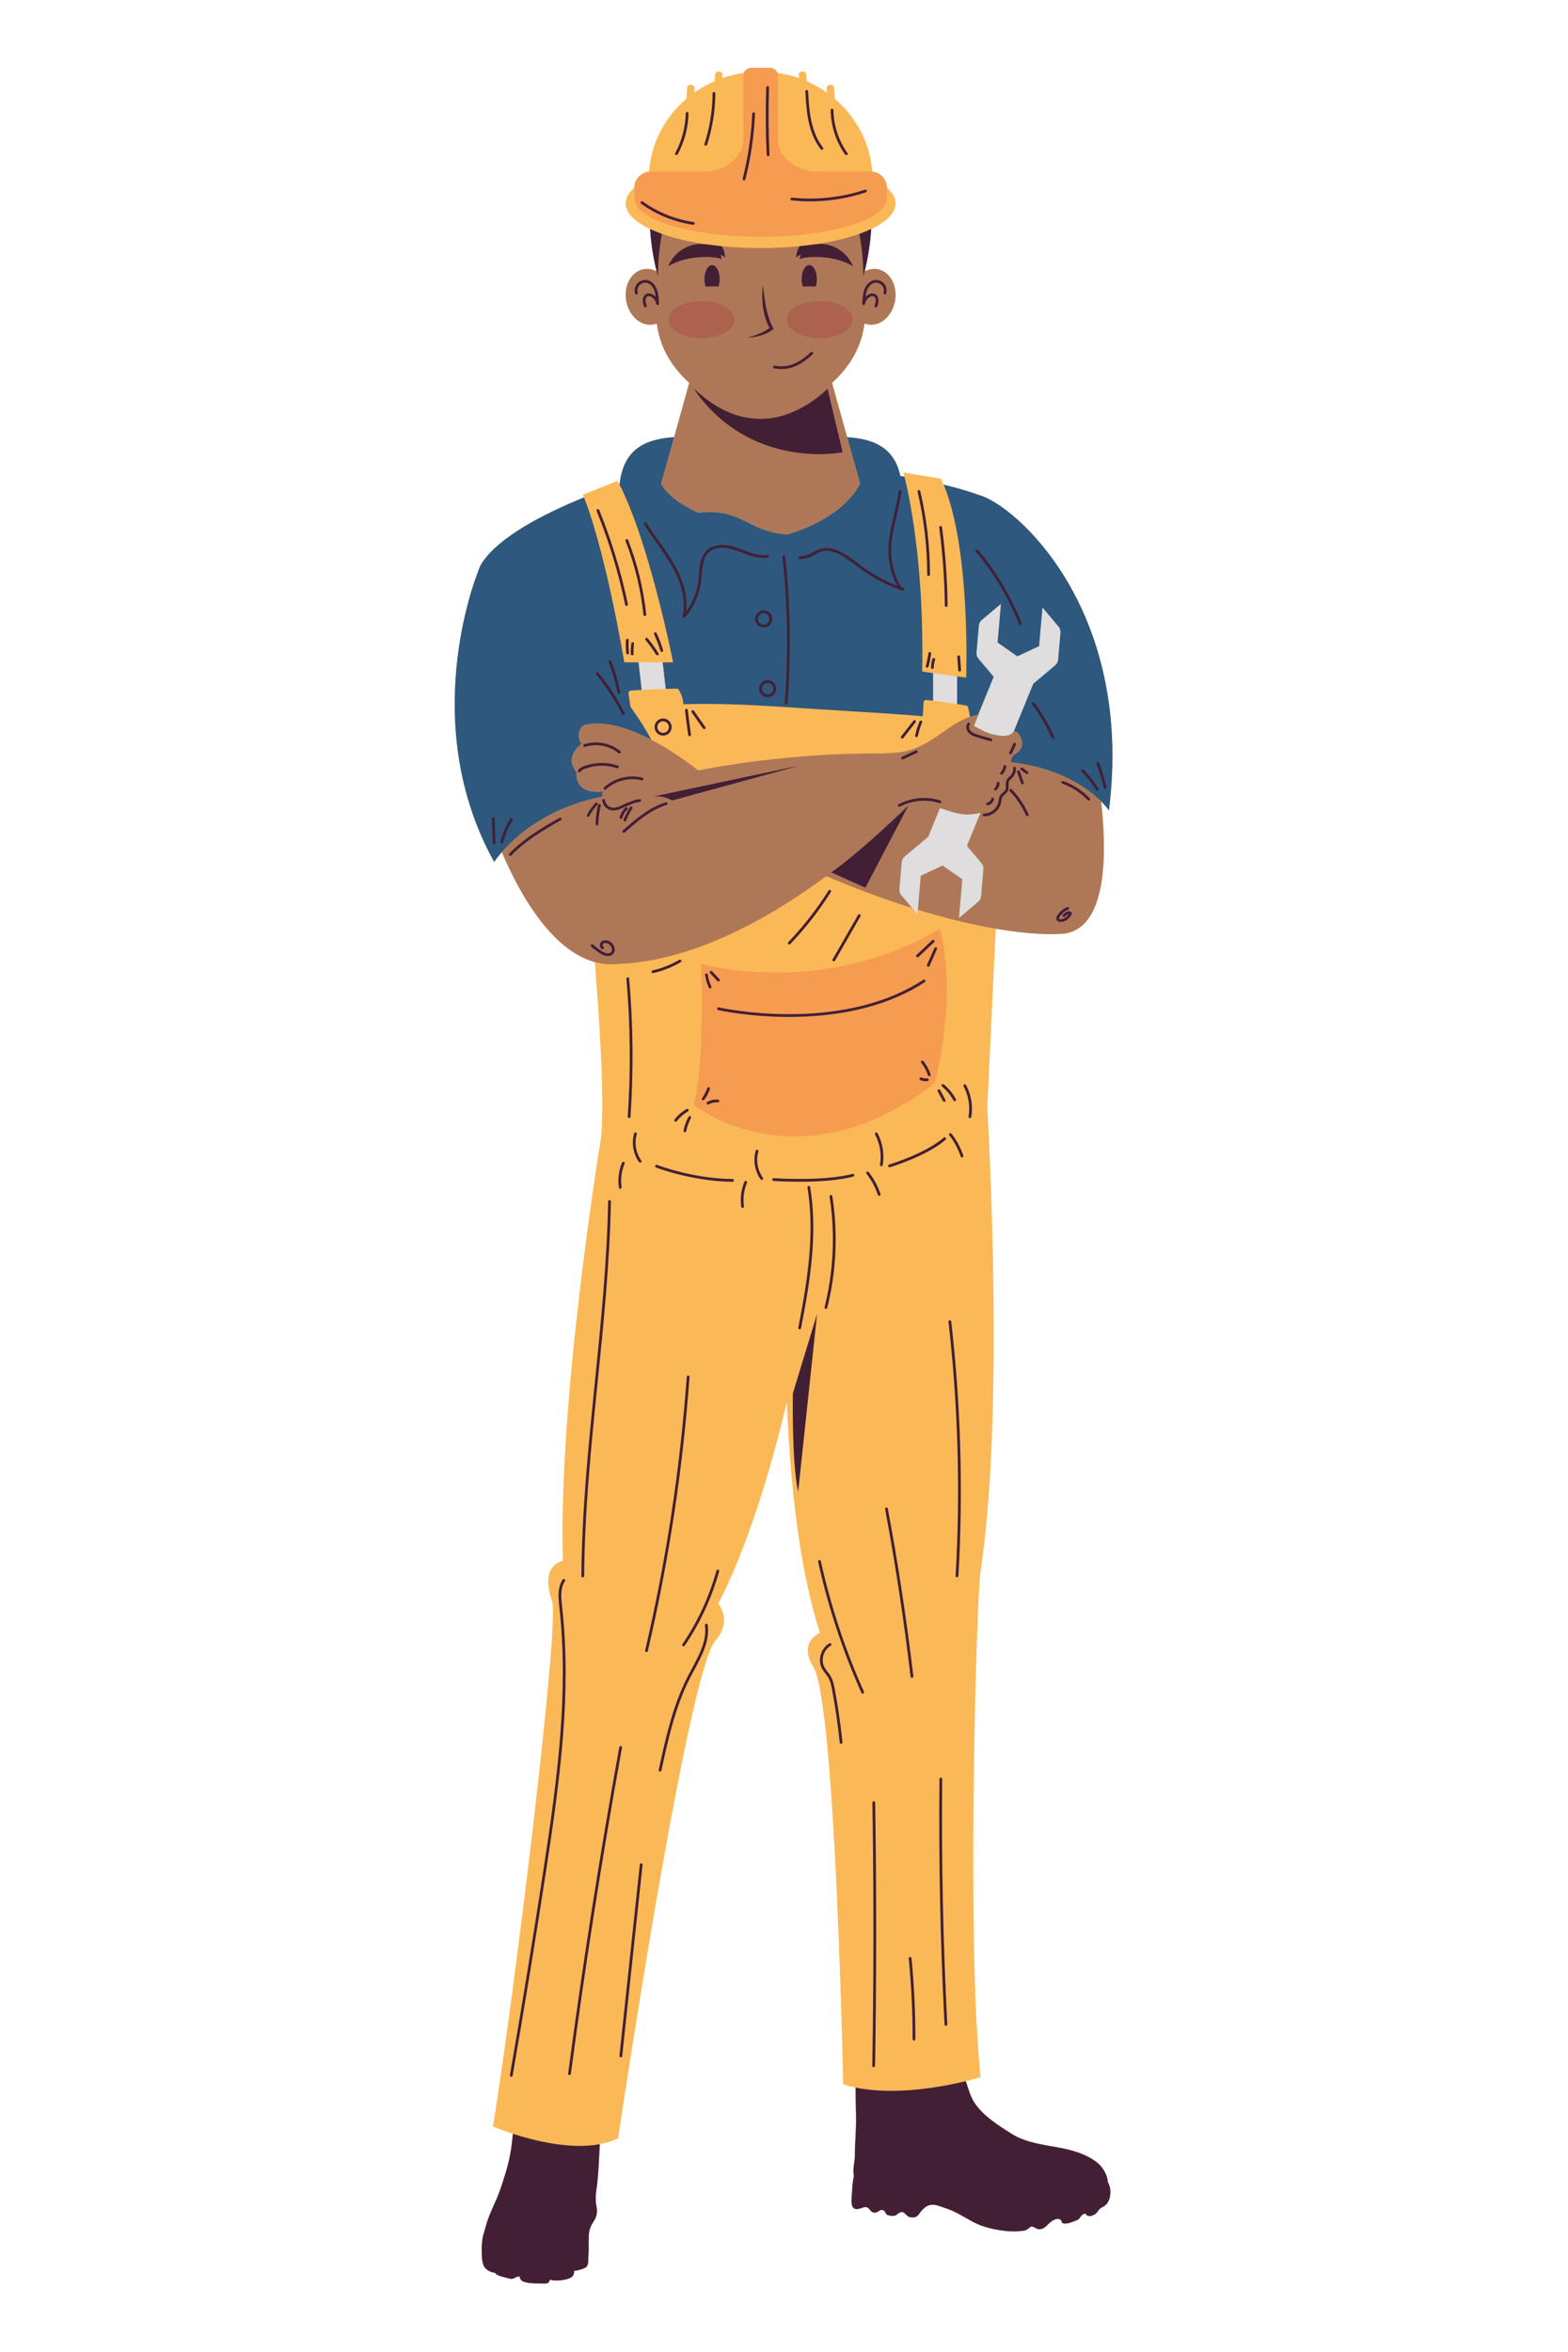 <?xml version="1.0" encoding="utf-8"?>
<!-- Generator: Adobe Illustrator 27.5.0, SVG Export Plug-In . SVG Version: 6.00 Build 0)  -->
<svg version="1.1" id="Capa_1" xmlns="http://www.w3.org/2000/svg" xmlns:xlink="http://www.w3.org/1999/xlink" x="0px" y="0px"
	 viewBox="0 0 1733 2599" style="enable-background:new 0 0 1733 2599;" xml:space="preserve">
<path style="fill:#FAB956;" d="M1214.266,2390.918c-8.043-7.088-18.547-11.56-28.75-14.475
	c-15.683-4.526-33.126-5.679-49.008-10.554c-1.558-0.457-3.068-0.958-4.574-1.561c-4.676-1.61-9.148-3.667-13.372-6.332
	c-14.677-9.101-32.217-20.307-41.617-34.733c-4.649-7.109-6.735-15.628-9.546-23.71c10.191-2.468,16.332-4.385,16.332-4.385
	c-16.011-156.72-3.876-527.799-0.619-553.197c0.228-1.779,0.416-3.513,0.568-5.205c23.788-157.462,12.594-419.719,7.52-513.117
	l0.002-0.514l9.338-196.958c46.279,7.92,69.835,5.756,69.835,5.756c55.762,0,52.534-94.581,46.566-146.474
	c5.989,5.937,8.697,10.018,8.697,10.018c28.103-224.08-105.297-338.862-144.142-348.679c0,0-13.353-5.157-38.57-11.278
	c-0.955-2.274-1.946-4.478-2.973-6.605l-41.516-6.768c0,0,0.44,1.537,1.193,4.534c-1.486-0.251-2.988-0.501-4.512-0.748
	c-6.755-31.295-29.059-40.912-58.804-42.915l-16.71-59.864c18.605-17.464,31.049-36.421,35.371-62.442
	c0.179-1.079,0.342-2.157,0.494-3.235c8.045,3.047,17.45,0.903,24.706-6.646c10.991-11.435,12.886-30.942,4.233-43.568
	c-7.003-10.219-18.768-12.799-28.828-7.349c4.296-17.182,6.379-33.421,7.307-46.853c16.981-8.015,26.949-17.777,26.949-28.31
	c0-6.154-3.404-12.045-9.62-17.479c-0.162-9.79-8.141-17.679-17.971-17.679l1.795-0.018c-2.363-31.926-17.931-60.423-41.398-80.415
	l-0.711-12.227c-0.108-1.9-2.064-3.372-4.343-3.273c-2.287,0.091-4.052,1.705-3.943,3.604l0.297,5.102l-0.013-0.009
	c-6.947-4.968-14.412-9.2-22.395-12.635l-0.02-0.009l-0.431-7.42c-0.111-1.899-2.064-3.372-4.346-3.274
	c-2.286,0.092-4.052,1.706-3.94,3.605l0.216,3.717c-7.606-2.695-15.581-4.655-23.778-5.881c-1.256-3.251-5.026-5.582-9.387-5.582
	h-18.33c-4.361,0-8.13,2.331-9.387,5.582c-8.199,1.226-16.175,3.186-23.784,5.882l0.216-3.719c0.111-1.899-1.654-3.514-3.942-3.605
	c-2.28-0.098-4.232,1.375-4.344,3.274l-0.431,7.423l-0.014,0.006c-7.982,3.435-15.447,7.666-22.394,12.635l-0.02,0.014l0.297-5.107
	c0.11-1.899-1.654-3.513-3.942-3.604c-2.279-0.1-4.234,1.373-4.343,3.273l-0.704,12.101l-0.009,0.009
	c-23.429,19.995-39.025,48.516-41.39,80.532l1.792,0.018c-9.83,0-17.814,7.89-17.975,17.681c-6.215,5.433-9.618,11.323-9.618,17.477
	c0,10.533,9.968,20.294,26.949,28.31c0.928,13.432,3.011,29.672,7.307,46.853c-10.059-5.449-21.824-2.869-28.828,7.349
	c-8.653,12.626-6.758,32.133,4.233,43.568c7.256,7.549,16.661,9.692,24.706,6.646c0.152,1.078,0.315,2.156,0.494,3.235
	c4.321,26.021,16.766,44.978,35.371,62.442l-16.711,59.864c-32.371,2.18-55.931,13.376-60.225,51.719l-0.365,0.128
	c-0.62-1.212-1.24-2.404-1.865-3.571l-38.383,15.354c0,0,0.428,0.942,1.231,2.936c-44.846,18.29-92.67,43.111-112.037,71.28
	c-2.413,3.51-4.123,7.253-5.208,11.191c-2.677,6.619-66.573,168.31,18.008,320.372c0,0,2.69-4.35,8.432-10.979
	c17.244,40.749,52.604,107.872,102.754,121.571c6.924,86.292,11.201,168.726,5.877,200.849l-0.248,1.373
	c0,0-46.32,281.809-40.905,459.33c-12.112,3.363-22.343,14.266-11.867,45.246c8.203,24.257-40.388,424.258-65.385,579.798
	c0,0,8.613,3.733,22.008,8.087c-0.757,7.48-1.576,14.952-2.939,22.352c-2.464,13.371-6.493,25.634-10.819,38.58
	c-4.632,13.856-12.607,27.19-16.159,41.038c-1.596,6.229-4.004,12.218-4.076,17.878c-0.407,2.491-0.552,5.075-0.485,7.84
	c0.144,5.801-0.129,12.851,2.243,18.212c1.792,4.054,8.019,7.59,12.26,7.637l0.158-0.002c0.13,0.585,0.788,1.093,1.349,1.557
	c1.843,1.508,5.339,2.524,7.628,3.043c2.806,0.637,5.721,1.677,8.435,2.095c3.219,0.492,4.792-1.677,7.672-2.419
	c0.522-0.135,1.39-0.052,2.205-0.046c0.036,2.078,1.661,4.421,3.101,5.085c5.044,2.331,12.773,2.613,18.344,2.503
	c2.748-0.054,6.328,0.469,9.008-0.206c1.523-0.383,2.868-2.229,2.995-4.051l0.21,0.075c5.211,1.782,13.49,0.851,18.398-0.51
	c2.276-0.64,5.478-1.698,6.875-3.782c0.753-1.127,1.453-3.681,1.485-5.816l0.858,0.189c1.303,0.094,3.377-0.516,4.659-0.856
	c2.462-0.651,6.364-1.776,8.105-3.621c2.186-2.323,1.638-7.583,1.897-10.648c0.691-8.211,0.066-16.484,0.534-24.488
	c0.395-6.75,2.759-10.87,6.208-16.299c3.686-5.82,3.033-12.416,1.571-18.869c-0.019-3.94-0.418-7.995,0.204-11.983
	c2.734-17.5,3.146-35.28,4.112-53.023c7.146-1.339,13.974-3.437,20.253-6.484c0,0,76.352-513.947,107.534-549.926
	c13.979-16.129,10.229-30.591,3.202-40.889c30.273-58.648,56.228-140.438,75.753-222.611c3.778,93.182,14.505,188.075,36.64,254.777
	c-11.798,6.253-19.779,17.598-7.292,38.125c25.185,41.402,33.217,481.868,32.99,460.978c4.424,1.392,8.976,2.549,13.617,3.497
	c0.028,9.792,0.128,19.527,0.448,29.145c0.503,15.433-1.256,30.861-1.256,46.391c0,6.182-2.772,15.845-0.995,21.542
	c-0.102,0.624-0.211,1.247-0.338,1.867c-1.028,5.017-1.531,10.466-1.745,15.546c-0.162,3.868-1.674,14.333,0.744,17.539
	c3.696,4.908,9.473,0.457,13.629,0.059c6.043-0.574,5.051,7.903,12.718,5.719c2.857-0.815,3.588-3.406,6.985-2.356
	c2.986,0.927,2.505,3.657,4.607,5.105c1.163,0.8,5.937,1.438,7.444,1.247c3.34-0.432,4.587-3.353,7.687-4.03
	c3.752-0.82,4.148,1.458,6.101,2.94c2.405,1.831,2.634,2.532,6.266,2.758c6.644,0.412,7.216-3.652,11.123-7.947
	c9.132-10.043,16.64-5.345,27.569-1.664c10.23,3.451,18.736,9.159,28.416,14.383c9.891,5.34,21.083,8.069,32.09,9.675
	c5.181,0.756,11.04,1.129,16.451,0.933c2.685-0.103,5.13-0.304,7.69-0.673c3.426-0.49,3.639-1.251,5.664-2.675
	c3.306-2.327,2.398-2.533,6.116-1.065c2.658,1.045,3.282,2.499,6.936,1.993c6.232-0.854,8.206-6.504,13.365-9.376
	c2.454-1.365,6.229-3.053,8.779-0.992c2.747,2.219-0.363,3.289,3.596,4.084c3.892,0.79,9.717-1.797,13.285-3.088
	c4.877-1.768,3.64-3.034,6.688-5.945c0.893-0.854,2.037-1.748,3.35-1.728c2.183,0.04,1.071,1.552,2.496,2.013
	c3.096,1.006,4.03,0.864,7.27-0.697c3.348-1.606,3.645-2.882,5.768-5.596c2.177-2.783,4.496-2.817,6.95-4.923
	c6.74-5.78,7.405-18.427,2.75-26.045C1224.252,2403.466,1218.804,2394.965,1214.266,2390.918z"/>
<path style="fill:#AE7858;" d="M1216.943,885.458c-13.689-13.571-44.53-36.838-99.401-43.244c-0.172-1.734-0.1-3.419,0.621-4.958
	c1.446-3.088,4.988-4.496,7.494-6.807c3.377-3.114,4.807-8.181,3.558-12.601c-1.249-4.421-4.047-9.352-8.554-10.238
	c-4.329,7.651-15.79,5.659-23.208,3.919c-7.418-1.739-14.31-5.789-21.034-9.373c1.634-4.26,3.341-8.089,4.975-12.349l-0.346,0.055
	c-3.106,0.472-6.077,1.209-8.946,2.157c-26.564,8.779-44.405,35.734-80.03,39.495c-5.67,0.268-11.368,0.632-17.08,1.081
	c-99.453-1.099-186.689,15.329-203.358,18.672c0,0-22.868-18.82-51.661-33.787c-23.469-12.2-50.874-21.843-73.043-16.649
	c-7.243,1.697-10.013,14.438-4.354,20.819l0.253,0.281c0,0-20.306,13.206-5.692,31.483c0,0-2.538,17.896,16.313,20.959
	c6.949,1.13,10.702,0.702,12.673-0.286c-0.34,1.809-0.516,3.931-0.201,6.068c-61.504,12.072-96.509,44.237-111.285,61.297
	c17.244,40.749,52.604,107.872,102.754,121.571c7.704,2.104,15.756,2.949,24.145,2.243c84.556-2.875,169.111-50.834,231.689-97.162
	c35.165,14.919,66.809,26.396,94.879,35.215l5.889,7.003l0.436-5.042c34.288,10.49,63.025,16.949,86.109,20.9
	c46.279,7.92,69.835,5.756,69.835,5.756C1226.139,1031.932,1222.911,937.352,1216.943,885.458z"/>
<path style="fill:#AE7858;" d="M984.409,307.264c-7.003-10.219-18.768-12.799-28.828-7.349c4.296-17.182,6.379-33.421,7.307-46.853
	c-3.997,1.886-8.381,3.677-13.118,5.357c-13.465,4.777-29.761,8.669-48.002,11.382c-5.82,0.866-11.837,1.611-18.025,2.228
	c-13.633,1.358-28.088,2.09-43.059,2.09c-14.971,0-29.427-0.731-43.06-2.09c-6.187-0.617-12.205-1.362-18.025-2.227
	c-18.242-2.714-34.538-6.606-48.003-11.383c-4.736-1.68-9.12-3.471-13.118-5.357c0.928,13.432,3.011,29.672,7.307,46.853
	c-10.059-5.449-21.824-2.869-28.828,7.349c-8.653,12.626-6.758,32.133,4.233,43.568c7.256,7.549,16.661,9.692,24.706,6.646
	c0.152,1.078,0.315,2.156,0.494,3.235c4.321,26.021,16.766,44.978,35.371,62.442l-16.711,59.864l-14.388,51.542
	c7.296,13.393,23.109,23.943,41.453,32.133c10.769-1.631,21.83-1.155,32.714,1.735c10.694,2.84,19.899,8.328,29.852,12.918
	c10.601,4.89,21.919,8.234,33.583,9.145l0.94,0.266c12.098-3.259,60.945-18.465,81.5-56.198l-14.388-51.542l-16.71-59.864
	c18.605-17.464,31.049-36.421,35.371-62.442c0.179-1.079,0.342-2.157,0.494-3.235c8.045,3.047,17.45,0.903,24.706-6.646
	C991.167,339.397,993.062,319.89,984.409,307.264z"/>
<path style="fill:#2E587D;" d="M1081.497,546.798c0,0-13.353-5.157-38.57-11.278c30.157,71.803,24.898,213.212,24.898,213.212
	l-10.006-1.383v30.565c3.293,0.519,6.583,1.061,9.869,1.63c0.581,0.1,1.2,0.221,1.622,0.634l0.659,1.482
	c0.801,3.433,1.51,6.886,2.134,10.356c2.869-0.948,5.84-1.685,8.946-2.157l0.346-0.055c-1.634,4.26-3.341,8.089-4.975,12.349
	c6.724,3.584,13.616,7.634,21.034,9.373c7.418,1.74,18.879,3.733,23.208-3.919c4.507,0.885,7.305,5.817,8.554,10.238
	c1.249,4.42-0.182,9.487-3.558,12.601c-2.506,2.311-6.048,3.719-7.494,6.807c-0.722,1.54-0.793,3.225-0.621,4.958
	c54.871,6.406,85.711,29.673,99.401,43.244c5.989,5.937,8.697,10.018,8.697,10.018
	C1253.743,671.397,1120.342,556.614,1081.497,546.798z"/>
<path style="fill:#2E587D;" d="M743.941,731.844h-11.578l3.302,29.311c3.918-0.102,7.837-0.178,11.756-0.225
	c0.666-0.009,1.378-0.005,1.931,0.325l1.04,1.336c3.345,5.549,4.609,10.756,4.908,15.565c34.177-1.073,68.505,0.359,102.697,2.511
	c32.844,2.068,65.673,4.284,98.525,6.236c21.147,1.257,42.3,2.621,63.402,4.53c0.253-4.858,0.507-9.715,0.76-14.572
	c0.042-0.818,0.105-1.693,0.602-2.344c0.848-1.112,2.506-1.075,3.897-0.926c2.057,0.221,4.113,0.454,6.168,0.693V743.69
	l-12.156-1.681c2.542-118.531-14.791-196.327-19.562-215.327c-1.486-0.251-2.988-0.501-4.512-0.748
	c-6.755-31.295-29.059-40.912-58.804-42.915l14.388,51.542c-20.554,37.732-69.401,52.938-81.5,56.198l-0.94-0.266
	c-11.664-0.911-22.982-4.256-33.583-9.145c-9.952-4.591-19.158-10.078-29.852-12.918c-10.884-2.89-21.945-3.365-32.714-1.735
	c-18.344-8.19-34.156-18.74-41.453-32.133l14.388-51.542c-32.371,2.18-55.931,13.376-60.225,51.719l-0.365,0.128
	C718.125,600.781,743.941,731.844,743.941,731.844z"/>
<path style="fill:#421F35;" d="M566.873,2357.702c-0.757,7.48-1.576,14.952-2.939,22.352c-2.464,13.371-6.493,25.634-10.819,38.58
	c-4.632,13.856-12.607,27.19-16.159,41.038c-1.596,6.229-4.004,12.218-4.076,17.878c-0.407,2.491-0.552,5.075-0.485,7.84
	c0.144,5.801-0.129,12.851,2.243,18.212c1.792,4.054,8.019,7.59,12.26,7.637l0.158-0.002c0.13,0.585,0.788,1.093,1.349,1.557
	c1.843,1.508,5.339,2.524,7.628,3.043c2.806,0.637,5.721,1.677,8.435,2.095c3.219,0.492,4.792-1.677,7.672-2.419
	c0.522-0.135,1.39-0.052,2.205-0.046c0.036,2.078,1.661,4.421,3.101,5.085c5.044,2.331,12.773,2.613,18.344,2.503
	c2.748-0.054,6.328,0.469,9.008-0.206c1.523-0.383,2.868-2.229,2.995-4.051l0.21,0.075c5.211,1.782,13.49,0.851,18.398-0.51
	c2.276-0.64,5.478-1.698,6.875-3.782c0.753-1.127,1.453-3.681,1.485-5.816l0.858,0.189c1.303,0.094,3.377-0.516,4.659-0.856
	c2.462-0.651,6.364-1.776,8.105-3.621c2.186-2.323,1.638-7.583,1.897-10.648c0.691-8.211,0.066-16.484,0.534-24.488
	c0.395-6.75,2.759-10.87,6.208-16.299c3.686-5.82,3.033-12.416,1.571-18.869c-0.019-3.94-0.418-7.995,0.204-11.983
	c2.734-17.5,3.146-35.28,4.112-53.023C630.223,2375.291,590.871,2365.502,566.873,2357.702z"/>
<path style="fill:#421F35;" d="M1214.266,2390.918c-8.043-7.088-18.547-11.56-28.75-14.475
	c-15.683-4.526-33.126-5.679-49.008-10.554c-1.558-0.457-3.068-0.958-4.574-1.561c-4.676-1.61-9.148-3.667-13.372-6.332
	c-14.677-9.101-32.217-20.307-41.617-34.733c-4.649-7.109-6.735-15.628-9.546-23.71c-25.858,6.261-77.805,16.066-121.792,7.082
	c0.028,9.792,0.128,19.527,0.448,29.145c0.503,15.433-1.256,30.861-1.256,46.391c0,6.182-2.772,15.845-0.995,21.542
	c-0.102,0.624-0.211,1.247-0.338,1.867c-1.028,5.017-1.531,10.466-1.745,15.546c-0.162,3.868-1.674,14.333,0.744,17.539
	c3.696,4.908,9.473,0.457,13.629,0.059c6.043-0.574,5.051,7.903,12.718,5.719c2.857-0.815,3.588-3.406,6.985-2.356
	c2.986,0.927,2.505,3.657,4.607,5.105c1.163,0.8,5.937,1.438,7.444,1.247c3.34-0.432,4.587-3.353,7.687-4.03
	c3.752-0.82,4.148,1.458,6.101,2.94c2.405,1.831,2.634,2.532,6.266,2.758c6.644,0.412,7.216-3.652,11.123-7.947
	c9.132-10.043,16.64-5.345,27.569-1.664c10.23,3.451,18.736,9.159,28.416,14.383c9.891,5.34,21.083,8.069,32.09,9.675
	c5.181,0.756,11.04,1.129,16.451,0.933c2.685-0.103,5.13-0.304,7.69-0.673c3.426-0.49,3.639-1.251,5.664-2.675
	c3.306-2.327,2.398-2.533,6.116-1.065c2.658,1.045,3.282,2.499,6.936,1.993c6.232-0.854,8.206-6.504,13.365-9.376
	c2.454-1.365,6.229-3.053,8.779-0.992c2.747,2.219-0.363,3.289,3.596,4.084c3.892,0.79,9.717-1.797,13.285-3.088
	c4.877-1.768,3.64-3.034,6.688-5.945c0.893-0.854,2.037-1.748,3.35-1.728c2.183,0.04,1.071,1.552,2.496,2.013
	c3.096,1.006,4.03,0.864,7.27-0.697c3.348-1.606,3.645-2.882,5.768-5.596c2.177-2.783,4.496-2.817,6.95-4.923
	c6.74-5.78,7.405-18.427,2.75-26.045C1224.252,2403.466,1218.804,2394.965,1214.266,2390.918z"/>
<path style="fill:#421F35;" d="M882.12,1648.448l20.955-196.739l-26.762,87.843C876.312,1539.552,874.86,1614.328,882.12,1648.448z"
	/>
<path style="fill:#DFDDDD;" d="M732.363,731.844h-26.637l3.427,30.422c8.829-0.508,17.667-0.88,26.511-1.111L732.363,731.844z"/>
<path style="fill:#DFDDDD;" d="M1057.82,747.349l-26.47-3.659v30.596c8.847,1.033,17.672,2.241,26.47,3.629V747.349z"/>
<path style="fill:#F59C51;" d="M766.74,1220.769c0,0,114.361,92.582,266.568-23.937c0,0,25.422-94.74,5.509-170.967
	c0,0-107.921,74.439-264.286,39.397C774.53,1065.262,780.283,1164.123,766.74,1220.769z"/>
<path style="fill:#421F35;" d="M838.68,462.771c-37.328-1.054-60.741-23.937-72.217-33.562
	c62.798,91.411,164.842,70.527,164.842,70.527l-16.704-70.266C914.601,429.47,881.816,463.989,838.68,462.771z"/>
<path style="fill:#421F35;" d="M854.271,361.905c-6.703-12.323-8.559-27.189-10.42-41.004c-0.201-2.059-0.395-4.124-0.686-6.197
	c-1.678,16.11-0.571,33.214,7.369,47.69c-6.99,5.279-15.908,8.18-24.315,10.803c10.237-0.754,20.694-3.127,28.928-9.819
	L854.271,361.905z"/>
<path style="fill:#421F35;" d="M794.127,316.522c0.809-2.373,1.297-5.154,1.297-8.159c0-8.533-3.773-15.451-8.428-15.451
	c-4.655,0-8.428,6.918-8.428,15.451c0,3.005,0.488,5.786,1.297,8.159H794.127z"/>
<path style="fill:#421F35;" d="M901.503,316.522c0.809-2.373,1.297-5.154,1.297-8.159c0-8.533-3.774-15.451-8.428-15.451
	c-4.655,0-8.427,6.918-8.427,15.451c0,3.005,0.488,5.786,1.297,8.159H901.503z"/>
<path style="fill:#421F35;" d="M727.238,305.434c-0.009-0.574-0.348-23.682,4.359-47.016c-4.736-1.68-9.12-3.471-13.118-5.357
	c0.928,13.432,3.011,29.672,7.307,46.853c0.458,1.834,0.942,3.678,1.452,5.531V305.434z"/>
<path style="fill:#421F35;" d="M949.771,258.418c4.707,23.335,4.368,46.443,4.359,47.016v0.011c0.51-1.853,0.993-3.697,1.452-5.531
	c4.296-17.182,6.379-33.421,7.307-46.853C958.892,254.947,954.507,256.738,949.771,258.418z"/>
<path style="fill:#AD624F;" d="M906.019,373.685c20.152,0,36.489-9.2,36.489-20.549c0-11.349-16.337-20.549-36.489-20.549
	c-20.152,0-36.489,9.2-36.489,20.549C869.53,364.485,885.867,373.685,906.019,373.685z"/>
<path style="fill:#AD624F;" d="M811.837,353.136c0-11.349-16.337-20.549-36.49-20.549c-20.152,0-36.488,9.2-36.488,20.549
	c0,11.349,16.336,20.549,36.488,20.549C795.5,373.685,811.837,364.485,811.837,353.136z"/>
<path style="fill:#421F35;" d="M879.738,284.888c1.289-1.807,3.702-2.391,5.342-3.809c-0.674,1.693-1.009,3.536-1.123,5.449
	c2.521-2.918,36.425-6.358,58.954,7.832c-9.027-21.256-29.763-26.779-41.503-24.167l0.361-0.393
	c-5.82,0.866-11.837,1.611-18.025,2.228C881.348,275.703,880.335,279.693,879.738,284.888z"/>
<path style="fill:#421F35;" d="M779.961,270.193c-11.74-2.612-32.477,2.911-41.504,24.167c22.529-14.19,56.434-10.751,58.954-7.832
	c-0.114-1.913-0.449-3.756-1.123-5.449c1.64,1.418,4.053,2.001,5.342,3.809c-0.597-5.195-1.611-9.185-4.005-12.86
	c-6.187-0.617-12.205-1.362-18.025-2.227L779.961,270.193z"/>
<path style="fill:#DFDDDD;" d="M1166.277,735.083c1.846-1.553,3-3.776,3.208-6.179l2.58-29.86c0.208-2.403-0.549-4.791-2.101-6.638
	l-17.816-21.186l-3.69,42.71l-24.096,11.268l-21.807-15.234l3.69-42.71l-21.186,17.816c-1.847,1.553-3,3.776-3.208,6.179
	l-2.58,29.86c-0.208,2.404,0.548,4.791,2.101,6.638l16.881,20.074l-17.204,42.039l0.346-0.055c-1.634,4.26-3.341,8.089-4.975,12.349
	c6.724,3.584,13.616,7.634,21.034,9.373c7.418,1.74,18.879,3.733,23.208-3.919l21.319-52.095L1166.277,735.083z"/>
<path style="fill:#DFDDDD;" d="M1041.783,956.339l21.807,15.235l-3.69,42.71l21.186-17.816c1.846-1.553,3-3.776,3.208-6.18
	l2.58-29.859c0.208-2.404-0.548-4.791-2.1-6.638l-16.1-19.144l14.975-36.593c-2.686,0.709-5.443,1.202-8.118,1.554
	c-14.296,1.882-23.953-3.01-36.68-6.635l-13.005,31.78l-0.156-0.013l-25.822,21.715c-1.846,1.553-3,3.775-3.208,6.179l-2.58,29.859
	c-0.208,2.404,0.549,4.792,2.101,6.638l11.927,14.183l5.889,7.003l0.436-5.042l3.254-37.669L1041.783,956.339z"/>
<path style="fill:#2E587D;" d="M665.925,880.151c-0.315-2.137-0.139-4.259,0.201-6.068c-1.972,0.989-5.725,1.416-12.673,0.286
	c-18.851-3.062-16.313-20.959-16.313-20.959c-14.615-18.277,5.692-31.483,5.692-31.483l-0.253-0.281
	c-5.66-6.381-2.89-19.122,4.354-20.819c22.169-5.194,49.574,4.448,73.043,16.649c-5.893-10.935-13.45-23.142-23.136-36.402
	c-0.712-4.709-1.423-9.419-2.135-14.128c-0.123-0.813-0.236-1.684,0.181-2.415c0.709-1.25,2.557-1.519,4.132-1.628
	c3.377-0.235,6.755-0.445,10.136-0.639l-3.427-30.422h-15.689c-20.603-118-39.661-170.011-44.593-182.26
	c-44.846,18.29-92.67,43.111-112.037,71.28c-2.413,3.51-4.123,7.253-5.208,11.191c-2.677,6.619-66.573,168.31,18.008,320.372
	c0,0,2.69-4.35,8.432-10.979C569.416,924.389,604.421,892.223,665.925,880.151z"/>
<path style="fill:#421F35;" d="M720.41,880.471c1.014-0.209,12.367-2.351,22.339,4.035l141.269-38.667L720.41,880.471z"/>
<path style="fill:#421F35;" d="M1003.941,890.098c0,0-50.261,49.06-85.185,73.872l37.713,16.885L1003.941,890.098z"/>
<path style="fill:#F59C51;" d="M980.218,207.273c-0.162-9.79-8.141-17.679-17.971-17.679h-16.859l-41.878-0.018
	c-24.095,0-43.681-16.192-43.681-36.249V83.161c0-0.982-0.222-1.84-0.591-2.699c-1.256-3.251-5.026-5.582-9.387-5.582h-18.33
	c-4.361,0-8.13,2.331-9.387,5.582c-0.37,0.859-0.591,1.717-0.591,2.699v70.166c0,20.057-19.586,36.249-43.755,36.249l-41.809,0.018
	h-16.858c-9.83,0-17.814,7.89-17.975,17.681l-0.008,0.299v11.845h0.003c0,23.291,62.475,42.171,139.542,42.171
	c77.067,0,139.542-18.881,139.542-42.171v-11.845L980.218,207.273z"/>
<path style="fill:#421F35;" d="M855.679,407.055c2.712,0.504,5.358,0.761,7.963,0.761c11.848,0,22.812-5.284,34.648-16.496
	c0.612-0.582,0.639-1.548,0.06-2.16c-0.582-0.609-1.545-0.635-2.16-0.06c-13.659,12.943-25.978,17.561-39.95,14.954
	c-0.824-0.167-1.629,0.391-1.781,1.22C854.304,406.103,854.849,406.903,855.679,407.055z"/>
<path style="fill:#421F35;" d="M703.772,325.387c0.809-0.242,1.268-1.092,1.03-1.901c-0.856-2.882-0.027-6.277,2.065-8.443
	c2.089-2.166,5.463-3.121,8.36-2.363c4.317,1.11,7.095,5.445,8.258,9.129c0.627,1.999,0.973,4.052,1.209,6.176
	c-0.522-0.57-1.089-1.098-1.695-1.575c-2.211-1.743-5.648-3.082-8.661-1.624c-2.321,1.122-3.876,3.804-3.962,6.833
	c-0.072,2.521,0.758,4.899,1.486,6.996c0.221,0.633,0.812,1.027,1.444,1.027l0.501-0.084c0.797-0.277,1.218-1.149,0.943-1.945
	c-0.677-1.942-1.375-3.947-1.319-5.908c0.045-1.557,0.752-3.452,2.237-4.168c1.749-0.85,4.025,0.149,5.439,1.271
	c2.198,1.737,3.756,4.311,4.275,7.068c0.152,0.805,0.91,1.325,1.718,1.229c0.811-0.117,1.385-0.854,1.301-1.668
	c-0.116-1.163-0.206-2.336-0.295-3.512c-0.281-3.646-0.57-7.417-1.71-11.036c-1.823-5.785-5.714-9.962-10.406-11.17
	c-4.016-1.029-8.455,0.227-11.323,3.201c-2.876,2.981-3.971,7.468-2.795,11.436C702.114,325.166,702.955,325.62,703.772,325.387z"/>
<path style="fill:#421F35;" d="M953.262,331.927c-0.089,1.176-0.179,2.348-0.295,3.512c-0.084,0.815,0.489,1.551,1.301,1.668
	c0.805,0.125,1.566-0.424,1.718-1.229c0.519-2.757,2.076-5.332,4.275-7.068c1.415-1.119,3.697-2.115,5.439-1.271
	c1.486,0.716,2.193,2.611,2.238,4.172c0.056,1.957-0.642,3.962-1.319,5.904c-0.274,0.796,0.147,1.668,0.943,1.945l0.502,0.084
	c0.632,0,1.223-0.394,1.444-1.027c0.728-2.097,1.557-4.475,1.486-6.993c-0.087-3.031-1.641-5.714-3.963-6.836
	c-3.025-1.455-6.456-0.119-8.661,1.624c-0.605,0.477-1.173,1.005-1.694,1.575c0.236-2.125,0.582-4.177,1.209-6.176
	c1.163-3.685,3.941-8.02,8.258-9.129c2.912-0.749,6.272,0.197,8.363,2.366c2.089,2.163,2.918,5.559,2.062,8.44
	c-0.239,0.809,0.221,1.659,1.029,1.901c0.83,0.236,1.662-0.221,1.901-1.03c1.175-3.968,0.08-8.455-2.793-11.433
	c-2.87-2.977-7.31-4.233-11.325-3.204c-4.693,1.209-8.584,5.386-10.406,11.17C953.832,324.509,953.542,328.281,953.262,331.927z"/>
<path style="fill:#421F35;" d="M679.313,1048.036c-0.466-3.231-2.715-6.421-5.597-7.931c-2.366-1.241-5.842-1.9-8.491-0.045
	c-1.51,1.056-2.384,3.004-2.223,4.965c0.134,1.677,1.005,3.022,2.387,3.685c0.761,0.367,1.671,0.051,2.038-0.713
	c0.367-0.761,0.048-1.674-0.713-2.038l-0.669-1.181c-0.071-0.871,0.31-1.781,0.928-2.211c1.542-1.077,3.828-0.543,5.323,0.242
	c2.022,1.062,3.667,3.392,3.992,5.663c0.152,1.053,0.087,2.545-1.086,3.678c-2.533,2.45-7.265,0.773-10.84-1.605
	c-3.138-2.089-6.146-4.415-8.933-6.922c-0.623-0.561-1.59-0.513-2.157,0.116c-0.564,0.627-0.513,1.593,0.116,2.157
	c2.898,2.604,6.021,5.024,9.282,7.19c3.323,2.211,6.504,3.33,9.231,3.33c2.136,0,3.995-0.686,5.424-2.07
	C678.964,1052.759,679.671,1050.518,679.313,1048.036z"/>
<path style="fill:#421F35;" d="M1180.9,1006.947c-2.456,0.522-4.69,1.867-6.295,3.792c-0.54,0.647-0.453,1.611,0.194,2.151
	c0.65,0.54,1.611,0.456,2.151-0.194c1.08-1.295,2.554-2.232,4.18-2.665c-1.697,2.793-4.544,4.834-7.745,5.52
	c-0.981,0.203-2.085,0.08-2.632-0.287l-0.301-0.424l0.537-1.462c2.217-3.664,5.627-6.558,9.604-8.148
	c0.785-0.31,1.163-1.199,0.85-1.984c-0.313-0.785-1.205-1.169-1.985-0.85c-4.591,1.832-8.527,5.17-11.086,9.404
	c-0.558,0.927-1.169,2.172-0.934,3.553c0.17,1.003,0.724,1.844,1.599,2.438c0.99,0.671,2.225,0.916,3.359,0.916
	c0.585,0,1.143-0.066,1.626-0.168c4.317-0.927,8.121-3.816,10.177-7.73c0.182-0.352,0.609-1.176,0.355-2.136
	C1184.182,1007.283,1182.681,1006.589,1180.9,1006.947z"/>
<path style="fill:#421F35;" d="M737.654,887.494c-0.248-0.805-1.098-1.268-1.909-1.008c-18.65,5.758-33.95,19.256-47.451,31.166
	c-0.632,0.558-0.692,1.524-0.134,2.157l1.146,0.516l1.011-0.382c13.268-11.707,28.305-24.972,46.328-30.54
	C737.451,889.156,737.904,888.3,737.654,887.494z"/>
<path style="fill:#421F35;" d="M691.188,891.394c5.17-2.318,10.517-4.717,16.081-5.38c0.835-0.098,1.435-0.859,1.334-1.697
	c-0.101-0.841-0.895-1.471-1.698-1.333c-6.023,0.716-11.587,3.21-16.967,5.624c-1.28,0.573-2.56,1.146-3.843,1.694
	c-2.876,1.236-6.233,2.521-9.44,2.085c-4.073-0.54-7.582-4.168-7.99-8.253c-0.08-0.838-0.835-1.447-1.671-1.366
	c-0.838,0.084-1.453,0.829-1.366,1.671c0.549,5.526,5.117,10.246,10.624,10.98c0.579,0.075,1.155,0.111,1.725,0.111
	c3.362,0,6.546-1.226,9.321-2.417C688.595,892.557,689.89,891.976,691.188,891.394z"/>
<path style="fill:#421F35;" d="M658.068,887.214c-3.754,3.882-6.886,8.292-9.309,13.104c-0.379,0.752-0.078,1.671,0.678,2.049
	l0.686,0.164c0.558,0,1.095-0.307,1.363-0.841c2.285-4.535,5.239-8.691,8.777-12.352c0.588-0.606,0.57-1.575-0.035-2.16
	C659.622,886.597,658.655,886.608,658.068,887.214z"/>
<path style="fill:#421F35;" d="M659.756,912.144h0.039c0.826,0,1.507-0.659,1.528-1.488c0.179-6.88,1.059-13.751,2.62-20.425
	c0.191-0.821-0.32-1.641-1.143-1.835c-0.827-0.182-1.641,0.322-1.835,1.143c-1.605,6.871-2.512,13.951-2.697,21.04
	C658.247,911.42,658.912,912.12,659.756,912.144z"/>
<path style="fill:#421F35;" d="M693.386,894.407c0.609-0.585,0.63-1.551,0.048-2.16c-0.585-0.609-1.552-0.632-2.161-0.048
	c-3.073,2.944-5.307,6.665-6.465,10.758c-0.23,0.811,0.245,1.656,1.056,1.886l0.415,0.057c0.668,0,1.279-0.439,1.471-1.113
	C688.759,900.219,690.707,896.973,693.386,894.407z"/>
<path style="fill:#421F35;" d="M690.03,907.505l0.579,0.114c0.602,0,1.172-0.358,1.414-0.949c1.88-4.594,4.18-9.058,6.838-13.262
	c0.451-0.713,0.239-1.659-0.474-2.109c-0.71-0.442-1.656-0.236-2.109,0.474c-2.754,4.356-5.138,8.981-7.083,13.74
	C688.876,906.294,689.251,907.186,690.03,907.505z"/>
<path style="fill:#421F35;" d="M565.118,945.205c15.839-16.413,35.79-28.225,54.867-38.915c0.738-0.415,1-1.346,0.588-2.079
	c-0.414-0.74-1.342-0.991-2.079-0.588c-19.277,10.804-39.446,22.746-55.571,39.457c-0.588,0.609-0.57,1.575,0.035,2.16l1.063,0.43
	L565.118,945.205z"/>
<path style="fill:#421F35;" d="M992.477,890.765l1.349,0.811l0.716-0.179c13.387-7.095,29.355-8.563,43.819-4.025
	c0.8,0.266,1.662-0.194,1.913-1c0.253-0.802-0.194-1.661-0.999-1.912c-15.222-4.792-32.055-3.24-46.165,4.239
	C992.364,889.094,992.08,890.018,992.477,890.765z"/>
<path style="fill:#421F35;" d="M1097.597,881.345c-0.845-0.212-1.65,0.287-1.856,1.104c-0.537,2.124-2.411,3.926-4.55,4.379
	c-0.826,0.177-1.354,0.988-1.178,1.811c0.152,0.719,0.788,1.212,1.495,1.212l0.317-0.033c3.29-0.698,6.053-3.359,6.877-6.617
	C1098.909,882.38,1098.414,881.551,1097.597,881.345z"/>
<path style="fill:#421F35;" d="M1100.237,873.511l1.035-0.406c2.104-1.939,3.372-4.807,3.392-7.668
	c0.006-0.844-0.674-1.534-1.515-1.54h-0.012c-0.838,0-1.521,0.678-1.528,1.516c-0.015,2.035-0.916,4.069-2.407,5.448
	c-0.621,0.57-0.659,1.536-0.087,2.157L1100.237,873.511z"/>
<path style="fill:#421F35;" d="M1109.122,846.695c-0.346,2.566-1.551,4.979-3.398,6.799c-0.603,0.594-0.609,1.561-0.018,2.16
	l1.089,0.456l1.071-0.439c2.327-2.294,3.849-5.337,4.281-8.572c0.114-0.835-0.474-1.605-1.309-1.716
	C1110.014,845.224,1109.232,845.859,1109.122,846.695z"/>
<path style="fill:#421F35;" d="M1119.958,821.696c-1.331,3.258-2.823,6.492-4.44,9.616c-0.388,0.749-0.092,1.67,0.656,2.058
	l0.702,0.171c0.552,0,1.086-0.302,1.357-0.827c1.656-3.201,3.19-6.522,4.553-9.866c0.32-0.779-0.056-1.671-0.838-1.99
	C1121.175,820.532,1120.28,820.911,1119.958,821.696z"/>
<path style="fill:#421F35;" d="M1095.156,818.963c0.695,0,1.322-0.474,1.485-1.176c0.194-0.823-0.313-1.644-1.133-1.837
	c-5.198-1.226-10.383-2.703-15.419-4.392c-2.769-0.925-5.627-1.999-7.465-4.031c-1.57-1.733-2.324-4.726-0.811-6.54
	c0.54-0.647,0.453-1.611-0.194-2.151c-0.644-0.534-1.608-0.453-2.151,0.194c-2.599,3.112-1.588,7.805,0.889,10.544
	c2.336,2.583,5.612,3.828,8.763,4.881c5.122,1.719,10.4,3.22,15.684,4.467L1095.156,818.963z"/>
<path style="fill:#421F35;" d="M996.174,838.275c0.259,0.555,0.811,0.88,1.384,0.88l0.648-0.143l15.156-7.086
	c0.764-0.358,1.095-1.268,0.737-2.032c-0.355-0.767-1.271-1.089-2.032-0.737l-15.156,7.086
	C996.147,836.601,995.816,837.508,996.174,838.275z"/>
<path style="fill:#421F35;" d="M1117.661,860.383l1.525-1.471c2.542-2.721,3.897-6.557,3.625-10.266
	c-0.063-0.847-0.88-1.507-1.635-1.414c-0.841,0.062-1.474,0.794-1.415,1.635c0.212,2.876-0.838,5.854-2.807,7.963l-1.352,1.298
	c-1.143,1.041-2.321,2.118-3.07,3.649c-0.981,2.008-0.907,4.126-0.838,6.173c0.06,1.746,0.117,3.392-0.522,4.711
	c-0.537,1.11-1.581,2.002-2.686,2.948c-1.143,0.976-2.321,1.987-3.163,3.383c-1.02,1.703-1.298,3.565-1.563,5.368
	c-0.09,0.585-0.173,1.169-0.29,1.742c-1.426,7.104-8.419,12.796-15.658,12.796l-0.233-0.002c-0.943-0.099-1.539,0.659-1.554,1.501
	c-0.015,0.844,0.659,1.539,1.501,1.554l0.296,0.003c8.76,0,16.916-6.644,18.644-15.249c0.126-0.623,0.221-1.262,0.313-1.897
	c0.236-1.575,0.457-3.061,1.163-4.24c0.585-0.972,1.531-1.781,2.53-2.637c1.295-1.107,2.632-2.252,3.449-3.938
	c0.967-1.999,0.895-4.105,0.823-6.146c-0.059-1.751-0.116-3.404,0.531-4.726C1115.769,862.11,1116.688,861.272,1117.661,860.383z"/>
<path style="fill:#421F35;" d="M1125.128,851.274c-0.796,0.277-1.217,1.149-0.937,1.945l4.323,12.354
	c0.221,0.63,0.809,1.023,1.441,1.023l0.504-0.086c0.797-0.278,1.217-1.149,0.937-1.945l-4.323-12.355
	C1126.796,851.417,1125.928,850.994,1125.128,851.274z"/>
<path style="fill:#421F35;" d="M1127.999,848.58c-0.504,0.674-0.367,1.632,0.31,2.136l5.821,4.338l0.913,0.304l1.223-0.615
	c0.504-0.675,0.367-1.632-0.311-2.136l-5.821-4.338C1129.467,847.769,1128.503,847.903,1127.999,848.58z"/>
<path style="fill:#421F35;" d="M1175.094,863.008c-0.797-0.268-1.668,0.138-1.951,0.931c-0.28,0.796,0.134,1.667,0.931,1.951
	c10.66,3.777,20.413,10.102,28.206,18.292l1.107,0.475l1.053-0.421c0.612-0.582,0.635-1.548,0.054-2.16
	C1196.369,873.54,1186.204,866.947,1175.094,863.008z"/>
<path style="fill:#421F35;" d="M1118.219,872.144c-0.579-0.602-1.551-0.617-2.16-0.035c-0.606,0.588-0.624,1.555-0.036,2.16
	c7.53,7.784,13.557,16.753,17.91,26.658c0.254,0.573,0.812,0.913,1.399,0.913l0.615-0.128c0.772-0.34,1.124-1.241,0.784-2.014
	C1132.23,889.458,1126,880.188,1118.219,872.144z"/>
<path style="fill:#421F35;" d="M639.534,853.324l0.74,0.191l1.336-0.788c0.865-1.569,2.822-2.491,4.619-3.19
	c11.248-4.347,24.241-4.618,35.653-0.719c0.806,0.257,1.668-0.155,1.943-0.951c0.271-0.8-0.155-1.668-0.955-1.943
	c-12.071-4.123-25.831-3.846-37.745,0.767c-2.309,0.895-4.848,2.136-6.188,4.556C638.528,851.987,638.797,852.916,639.534,853.324z"
	/>
<path style="fill:#421F35;" d="M646.67,825.318c12.462-4.222,26.995-1.453,37.038,7.035l0.984,0.361l1.166-0.543
	c0.546-0.644,0.463-1.608-0.182-2.151c-10.845-9.162-26.538-12.14-39.985-7.596c-0.8,0.272-1.229,1.137-0.958,1.936
	C645.006,825.159,645.868,825.592,646.67,825.318z"/>
<path style="fill:#421F35;" d="M667.457,872.222l1.116,0.486l1.041-0.412c10.389-9.684,25.975-13.631,39.717-10.039
	c0.818,0.235,1.65-0.277,1.862-1.092c0.215-0.814-0.274-1.65-1.092-1.862c-14.712-3.843-31.434,0.382-42.569,10.761
	C666.914,870.637,666.881,871.604,667.457,872.222z"/>
<path style="fill:#421F35;" d="M702.764,1251.304c-0.794-0.233-1.659,0.221-1.894,1.035c-3.115,10.589-1.047,22.741,5.4,31.706
	l1.242,0.635l0.892-0.287c0.683-0.492,0.841-1.447,0.349-2.133c-5.91-8.217-7.808-19.354-4.953-29.063
	C704.038,1252.39,703.575,1251.543,702.764,1251.304z"/>
<path style="fill:#421F35;" d="M689.478,1283.774c-0.767-0.319-1.67,0.045-1.996,0.827c-3.613,8.709-4.815,18.247-3.482,27.58
	c0.111,0.764,0.764,1.313,1.51,1.313l0.217-0.015c0.835-0.12,1.418-0.895,1.298-1.728c-1.256-8.792-0.122-17.775,3.279-25.98
	C690.627,1284.991,690.257,1284.097,689.478,1283.774z"/>
<path style="fill:#421F35;" d="M838.193,1272.269c0.238-0.808-0.224-1.656-1.036-1.894c-0.805-0.224-1.658,0.224-1.894,1.035
	c-3.118,10.595-1.047,22.744,5.4,31.706l1.241,0.635l0.892-0.287c0.686-0.495,0.841-1.447,0.349-2.133
	C837.235,1293.115,835.337,1281.981,838.193,1272.269z"/>
<path style="fill:#421F35;" d="M824.734,1304.96c-0.769-0.325-1.671,0.048-1.996,0.827c-3.61,8.711-4.815,18.247-3.485,27.579
	c0.11,0.764,0.764,1.313,1.509,1.313l0.218-0.015c0.835-0.119,1.417-0.892,1.298-1.727c-1.253-8.792-0.12-17.776,3.282-25.98
	C825.882,1306.177,825.513,1305.282,824.734,1304.96z"/>
<path style="fill:#421F35;" d="M967.761,1251.424c-0.745,0.396-1.026,1.322-0.626,2.065c5.418,10.135,7.364,21.956,5.475,33.293
	c-0.138,0.832,0.424,1.62,1.256,1.757l0.254,0.021c0.731,0,1.379-0.528,1.504-1.277c1.999-11.996-0.06-24.51-5.797-35.232
	C969.43,1251.301,968.496,1251.024,967.761,1251.424z"/>
<path style="fill:#421F35;" d="M960.145,1295.072c-0.522-0.671-1.489-0.79-2.145-0.271c-0.665,0.519-0.788,1.477-0.271,2.145
	c5.46,7.035,9.669,14.876,12.516,23.305c0.215,0.635,0.808,1.038,1.447,1.038l0.49-0.081c0.8-0.269,1.229-1.137,0.957-1.936
	C970.184,1310.522,965.81,1302.38,960.145,1295.072z"/>
<path style="fill:#421F35;" d="M1065.646,1198.328c-0.746,0.397-1.027,1.322-0.627,2.065c5.419,10.132,7.364,21.956,5.475,33.294
	c-0.137,0.832,0.424,1.62,1.256,1.757l0.254,0.021c0.731,0,1.378-0.528,1.504-1.277c1.999-11.997-0.06-24.51-5.797-35.233
	C1067.31,1198.203,1066.377,1197.922,1065.646,1198.328z"/>
<path style="fill:#421F35;" d="M1051.671,1252.656c-0.516-0.672-1.486-0.791-2.142-0.269c-0.665,0.516-0.788,1.477-0.269,2.142
	c5.454,7.026,9.664,14.867,12.516,23.307c0.214,0.636,0.808,1.039,1.447,1.039l0.49-0.081c0.799-0.269,1.229-1.136,0.957-1.936
	C1061.71,1268.095,1057.336,1259.953,1051.671,1252.656z"/>
<path style="fill:#421F35;" d="M695.213,1235.369l0.107,0.002c0.794,0,1.465-0.617,1.522-1.423
	c3.44-50.708,2.942-102.094-1.474-152.724c-0.075-0.844-0.824-1.498-1.653-1.39c-0.841,0.075-1.465,0.815-1.391,1.653
	c4.404,50.478,4.896,101.703,1.468,152.253C693.736,1234.581,694.371,1235.313,695.213,1235.369z"/>
<path style="fill:#421F35;" d="M644.093,1742.958h0.008c0.838,0,1.522-0.677,1.528-1.518c0.466-71.435,7.781-143.792,14.858-213.765
	c6.623-65.512,13.473-133.259,14.703-200.193c0.015-0.841-0.656-1.539-1.501-1.554c-0.719,0-1.539,0.656-1.554,1.501
	c-1.226,66.804-8.071,134.486-14.688,199.938c-7.083,70.045-14.407,142.473-14.873,214.054
	C642.568,1742.264,643.248,1742.953,644.093,1742.958z"/>
<path style="fill:#421F35;" d="M624.407,1747.046c0.477-0.698,0.301-1.647-0.394-2.125c-0.695-0.471-1.641-0.295-2.124,0.394
	c-6.018,8.777-4.726,20.532-3.688,29.978c10.424,94.847-1.862,188.295-17.728,291.862c-11.487,74.988-23.904,150.964-36.909,225.815
	c-0.147,0.832,0.411,1.623,1.241,1.767l0.265,0.024c0.728,0,1.373-0.522,1.501-1.265c13.011-74.875,25.432-150.868,36.921-225.875
	c15.903-103.788,28.212-197.444,17.746-292.661C620.203,1765.55,619.031,1754.887,624.407,1747.046z"/>
<path style="fill:#421F35;" d="M793.756,1734.357c-0.818-0.227-1.653,0.25-1.88,1.063c-8.083,29.032-20.757,56.394-37.673,81.328
	c-0.472,0.698-0.29,1.647,0.409,2.121l0.856,0.263l1.265-0.672c17.102-25.205,29.916-52.871,38.085-82.224
	C795.044,1735.425,794.57,1734.584,793.756,1734.357z"/>
<path style="fill:#421F35;" d="M780.473,1794.147c-0.835,0.113-1.423,0.88-1.313,1.718c2.241,16.782-6.34,32.718-14.634,48.128
	c-1.51,2.805-3.01,5.591-4.437,8.366c-16.666,32.396-24.477,68.389-32.031,103.192c-0.179,0.827,0.343,1.638,1.166,1.817
	l0.328,0.035c0.701,0,1.333-0.489,1.488-1.202c7.513-34.615,15.282-70.406,31.763-102.446c1.42-2.757,2.912-5.529,4.41-8.313
	c8.527-15.84,17.346-32.219,14.977-49.983C782.075,1794.621,781.281,1794.04,780.473,1794.147z"/>
<path style="fill:#421F35;" d="M922.845,1867.563c-1.11-6.027-2.268-11.403-5.191-16.162c-0.925-1.504-2.002-2.891-3.044-4.234
	c-1.238-1.593-2.407-3.1-3.32-4.765c-4.419-8.034-1.167-19.447,6.82-23.943c0.737-0.415,0.997-1.345,0.582-2.079
	c-0.418-0.74-1.364-1-2.079-0.582c-9.368,5.272-13.182,18.656-8.002,28.079c1.032,1.873,2.33,3.547,3.586,5.164
	c1.038,1.336,2.017,2.599,2.855,3.959c2.646,4.308,3.735,9.395,4.786,15.117c3.488,18.907,6.268,38.213,8.27,57.385
	c0.081,0.785,0.743,1.37,1.516,1.37l0.161-0.009c0.838-0.087,1.45-0.838,1.361-1.677
	C929.137,1905.934,926.341,1886.548,922.845,1867.563z"/>
<path style="fill:#421F35;" d="M907.205,1724.875c-0.182-0.821-0.984-1.334-1.82-1.164c-0.824,0.182-1.346,0.997-1.164,1.82
	c10.932,49.727,27.037,98.492,47.865,144.94c0.254,0.567,0.811,0.904,1.393,0.904l0.624-0.134c0.77-0.343,1.116-1.247,0.77-2.017
	C934.131,1822.962,918.091,1774.396,907.205,1724.875z"/>
<path style="fill:#421F35;" d="M1049.63,1458.795c-0.838,0.098-1.441,0.853-1.346,1.691c10.646,92.917,13.303,187.36,7.9,280.715
	c-0.048,0.844,0.594,1.567,1.435,1.614l0.09,0.003c0.805,0,1.477-0.626,1.525-1.438c5.415-93.531,2.751-188.153-7.913-281.24
	C1051.226,1459.302,1050.435,1458.723,1049.63,1458.795z"/>
<path style="fill:#421F35;" d="M1007.941,1853.922l0.182-0.012c0.838-0.099,1.438-0.856,1.337-1.694
	c-7.298-61.774-16.779-124.101-28.179-185.248c-0.155-0.829-0.964-1.382-1.782-1.22c-0.829,0.152-1.375,0.952-1.22,1.781
	c11.385,61.082,20.855,123.34,28.15,185.045C1006.518,1853.352,1007.177,1853.922,1007.941,1853.922z"/>
<path style="fill:#421F35;" d="M1041.354,1965.668c0.009-0.844-0.669-1.534-1.513-1.543h-0.015c-0.835,0-1.518,0.675-1.527,1.513
	c-0.916,90.091,0.981,181.361,5.636,271.266c0.042,0.818,0.715,1.45,1.525,1.45l0.078-0.003c0.844-0.042,1.492-0.761,1.447-1.602
	C1042.333,2146.903,1040.438,2055.699,1041.354,1965.668z"/>
<path style="fill:#421F35;" d="M965.718,1990.244c-0.844,0.015-1.516,0.707-1.504,1.551c1.534,96.481,1.492,194.288-0.119,290.707
	c-0.015,0.844,0.659,1.54,1.501,1.554h0.027c0.832,0,1.512-0.668,1.528-1.501c1.611-96.455,1.653-194.294,0.119-290.808
	C967.254,1990.903,966.565,1990.279,965.718,1990.244z"/>
<path style="fill:#421F35;" d="M1005.742,2162.304c-0.838,0.084-1.453,0.83-1.372,1.671c2.891,29.513,4.332,59.506,4.281,89.148
	c0,0.844,0.681,1.531,1.525,1.531h0.002c0.841,0,1.528-0.683,1.528-1.524c0.051-29.743-1.393-59.838-4.293-89.453
	C1007.332,2162.838,1006.571,2162.262,1005.742,2162.304z"/>
<path style="fill:#421F35;" d="M708.823,2058.874c-0.758-0.09-1.59,0.516-1.68,1.358l-22.514,211.294
	c-0.089,0.838,0.519,1.591,1.358,1.68l0.164,0.009c0.769,0,1.432-0.582,1.515-1.366l22.514-211.294
	C710.27,2059.715,709.662,2058.963,708.823,2058.874z"/>
<path style="fill:#421F35;" d="M686.205,1929.334c-0.826-0.146-1.626,0.393-1.775,1.232
	c-21.592,119.207-40.603,240.503-56.508,360.522c-0.111,0.835,0.477,1.602,1.315,1.716l0.203,0.012c0.752,0,1.408-0.558,1.513-1.328
	c15.896-119.968,34.898-241.216,56.484-360.379C687.586,1930.28,687.038,1929.487,686.205,1929.334z"/>
<path style="fill:#421F35;" d="M760.648,1519.877c-0.818-0.084-1.573,0.573-1.635,1.414c-7.328,101.497-22.806,203.203-46,302.298
	c-0.191,0.824,0.319,1.644,1.14,1.838l0.349,0.039c0.695,0,1.322-0.475,1.489-1.179c23.229-99.254,38.729-201.12,46.071-302.776
	C762.121,1520.67,761.488,1519.939,760.648,1519.877z"/>
<path style="fill:#421F35;" d="M809.673,1302.702c-29.098,0-62.899-7.814-83.492-15.556c-0.791-0.304-1.668,0.098-1.966,0.892
	c-0.299,0.788,0.102,1.671,0.891,1.966c20.849,7.841,55.086,15.753,84.566,15.753c0.844,0,1.528-0.683,1.528-1.528
	S810.517,1302.702,809.673,1302.702z"/>
<path style="fill:#421F35;" d="M943.067,1300.052c0.815-0.215,1.301-1.053,1.086-1.868c-0.215-0.815-1.05-1.306-1.868-1.086
	c-32.303,8.551-86.615,4.75-87.161,4.705c-0.851-0.084-1.575,0.57-1.635,1.415c-0.06,0.841,0.573,1.572,1.414,1.635
	c0.26,0.018,12.555,0.88,28.925,0.88C902.207,1305.733,925.721,1304.644,943.067,1300.052z"/>
<path style="fill:#421F35;" d="M983.16,1289.759l0.438-0.065c1.668-0.499,41.051-12.456,61.5-30.381
	c0.632-0.555,0.695-1.521,0.14-2.157c-0.555-0.632-1.518-0.698-2.157-0.141c-19.945,17.484-59.96,29.632-60.36,29.755
	c-0.808,0.241-1.268,1.092-1.023,1.9C981.894,1289.332,982.503,1289.759,983.16,1289.759z"/>
<path style="fill:#421F35;" d="M745.801,1239.113l0.934,0.32l1.208-0.594c3.353-4.344,7.649-8.058,12.426-10.741
	c0.734-0.412,0.997-1.342,0.582-2.079c-0.415-0.734-1.334-1-2.08-0.582c-5.128,2.879-9.744,6.868-13.345,11.534
	C745.011,1237.639,745.133,1238.6,745.801,1239.113z"/>
<path style="fill:#421F35;" d="M756.697,1250.994l0.289,0.027c0.719,0,1.358-0.51,1.498-1.241c0.952-5.013,2.685-9.816,5.153-14.28
	c0.409-0.74,0.141-1.668-0.596-2.076c-0.743-0.4-1.671-0.146-2.077,0.597c-2.626,4.75-4.469,9.857-5.481,15.186
	C755.325,1250.036,755.871,1250.836,756.697,1250.994z"/>
<path style="fill:#421F35;" d="M1037.061,1203.83c-0.743,0.397-1.026,1.322-0.63,2.068l5.809,10.89l1.349,0.809l0.719-0.179
	c0.746-0.397,1.027-1.325,0.629-2.068l-5.809-10.89C1038.731,1203.714,1037.801,1203.43,1037.061,1203.83z"/>
<path style="fill:#421F35;" d="M1043.123,1198.176c-0.653-0.537-1.614-0.444-2.151,0.206c-0.537,0.651-0.445,1.614,0.206,2.151
	c5.152,4.252,9.529,9.622,12.662,15.535l1.349,0.811l0.715-0.179c0.743-0.394,1.03-1.319,0.633-2.065
	C1053.222,1208.374,1048.583,1202.681,1043.123,1198.176z"/>
<path style="fill:#421F35;" d="M780.599,1075.556c-0.838,0.11-1.423,0.88-1.31,1.715c0.654,4.863,2.056,9.58,4.168,14.017
	c0.259,0.549,0.808,0.871,1.378,0.871l0.657-0.15c0.761-0.36,1.086-1.274,0.722-2.035c-1.972-4.15-3.285-8.562-3.899-13.11
	C782.201,1076.027,781.389,1075.412,780.599,1075.556z"/>
<path style="fill:#421F35;" d="M794.075,1084.524l1.05-0.417c0.612-0.579,0.638-1.548,0.06-2.16l-8.205-8.677
	c-0.582-0.609-1.548-0.641-2.16-0.059c-0.612,0.579-0.639,1.545-0.06,2.16l8.205,8.676L794.075,1084.524z"/>
<path style="fill:#421F35;" d="M776.281,1215.508l0.901,0.295l1.232-0.626c2.658-3.628,4.729-7.626,6.155-11.878
	c0.268-0.799-0.161-1.664-0.96-1.933c-0.785-0.274-1.665,0.164-1.933,0.961c-1.328,3.956-3.256,7.671-5.726,11.048
	C775.452,1214.055,775.598,1215.009,776.281,1215.508z"/>
<path style="fill:#421F35;" d="M782.466,1220.457l0.772-0.209c3.017-1.766,6.594-2.524,10.067-2.139
	c0.829,0.078,1.59-0.513,1.686-1.351c0.092-0.839-0.513-1.594-1.352-1.686c-4.12-0.451-8.366,0.444-11.946,2.539
	c-0.728,0.427-0.973,1.363-0.546,2.092L782.466,1220.457z"/>
<path style="fill:#421F35;" d="M1024.649,1191.484c-2.085,0.334-4.278,0.006-6.182-0.907c-0.755-0.367-1.67-0.051-2.038,0.713
	c-0.367,0.761-0.048,1.674,0.713,2.038c1.832,0.88,3.87,1.336,5.901,1.336c0.698,0,1.396-0.054,2.083-0.161
	c0.833-0.134,1.402-0.916,1.271-1.749C1026.266,1191.92,1025.449,1191.359,1024.649,1191.484z"/>
<path style="fill:#421F35;" d="M1027.593,1189.011c0.797-0.277,1.218-1.148,0.937-1.945c-1.832-5.254-4.484-10.156-7.883-14.569
	c-0.519-0.668-1.477-0.794-2.142-0.28c-0.668,0.516-0.793,1.474-0.281,2.142c3.202,4.153,5.699,8.768,7.423,13.715
	c0.218,0.629,0.808,1.024,1.441,1.024L1027.593,1189.011z"/>
<path style="fill:#421F35;" d="M1032.496,1038.93c-0.576-0.62-1.548-0.647-2.157-0.068l-17.415,16.344
	c-0.618,0.576-0.648,1.542-0.069,2.157l1.113,0.483l1.044-0.414l17.415-16.344
	C1033.044,1040.511,1033.074,1039.545,1032.496,1038.93z"/>
<path style="fill:#421F35;" d="M1034.736,1046.78c-0.773-0.343-1.677,0.009-2.014,0.779l-8.163,18.513
	c-0.343,0.773,0.009,1.674,0.778,2.014l0.618,0.131c0.585,0,1.146-0.34,1.396-0.91l8.163-18.513
	C1035.858,1048.021,1035.506,1047.12,1034.736,1046.78z"/>
<path style="fill:#421F35;" d="M1022.185,1085.127c0.704-0.463,0.901-1.408,0.439-2.115c-0.463-0.707-1.411-0.904-2.115-0.439
	c-92.052,60.336-224.762,30.862-226.093,30.554c-0.821-0.194-1.644,0.328-1.829,1.149c-0.188,0.821,0.325,1.641,1.149,1.829
	c0.662,0.152,33.824,7.524,78.449,7.524C917.701,1123.629,975.146,1115.959,1022.185,1085.127z"/>
<path style="fill:#421F35;" d="M721.605,1075.257l0.343-0.039c10.708-2.464,20.935-6.525,30.402-12.075
	c0.728-0.427,0.973-1.363,0.546-2.091c-0.43-0.734-1.372-0.967-2.091-0.546c-9.198,5.391-19.136,9.341-29.543,11.734
	c-0.821,0.188-1.334,1.008-1.146,1.832C720.28,1074.78,720.906,1075.257,721.605,1075.257z"/>
<path style="fill:#421F35;" d="M871.271,1043.2l1.057,0.423l1.104-0.472c16.812-17.603,31.915-36.966,44.884-57.549
	c0.45-0.713,0.235-1.656-0.478-2.106c-0.71-0.448-1.653-0.233-2.106,0.477c-12.862,20.413-27.839,39.612-44.509,57.066
	C870.638,1041.651,870.662,1042.617,871.271,1043.2z"/>
<path style="fill:#421F35;" d="M921.547,1062.3l1.325-0.767l28.14-49.103c0.421-0.734,0.167-1.668-0.563-2.086
	c-0.737-0.418-1.668-0.17-2.086,0.564l-28.14,49.103c-0.421,0.734-0.167,1.668,0.564,2.085L921.547,1062.3z"/>
<path style="fill:#421F35;" d="M723.454,803.356c0,5.203,4.231,9.434,9.434,9.434c5.201,0,9.431-4.231,9.431-9.434
	c0-5.201-4.23-9.431-9.431-9.431C727.685,793.925,723.454,798.155,723.454,803.356z M732.889,796.98
	c3.515,0,6.375,2.861,6.375,6.375c0,3.518-2.861,6.379-6.375,6.379c-3.518,0-6.379-2.861-6.379-6.379
	C726.509,799.841,729.371,796.98,732.889,796.98z"/>
<path style="fill:#421F35;" d="M834.58,683.891c0,5.203,4.23,9.434,9.431,9.434c5.203,0,9.434-4.231,9.434-9.434
	c0-5.2-4.231-9.431-9.434-9.431C838.81,674.461,834.58,678.692,834.58,683.891z M850.389,683.891c0,3.518-2.861,6.379-6.379,6.379
	c-3.515,0-6.375-2.861-6.375-6.379c0-3.514,2.861-6.375,6.375-6.375C847.528,677.516,850.389,680.378,850.389,683.891z"/>
<path style="fill:#421F35;" d="M857.875,760.93c0-5.203-4.231-9.434-9.434-9.434c-5.201,0-9.431,4.231-9.431,9.434
	c0,5.2,4.23,9.431,9.431,9.431C853.644,770.361,857.875,766.13,857.875,760.93z M842.065,760.93c0-3.518,2.861-6.379,6.375-6.379
	c3.518,0,6.379,2.861,6.379,6.379c0,3.515-2.862,6.375-6.379,6.375C844.926,767.305,842.065,764.445,842.065,760.93z"/>
<path style="fill:#421F35;" d="M762.127,813.38l0.221-0.015c0.835-0.122,1.414-0.895,1.295-1.73
	c-1.295-8.96-2.464-18.074-3.476-27.085c-0.095-0.838-0.874-1.447-1.688-1.348c-0.838,0.095-1.441,0.85-1.349,1.688
	c1.017,9.043,2.19,18.188,3.488,27.18C760.728,812.831,761.382,813.38,762.127,813.38z"/>
<path style="fill:#421F35;" d="M767.008,785.395c-0.486-0.695-1.447-0.86-2.128-0.379c-0.692,0.483-0.862,1.435-0.379,2.127
	l12.525,17.967l1.253,0.654l0.874-0.275c0.692-0.483,0.862-1.435,0.379-2.127L767.008,785.395z"/>
<path style="fill:#421F35;" d="M1012.956,814.508c0.708,0,1.34-0.495,1.492-1.214c1.08-5.141,2.658-10.189,4.696-15.007
	c0.328-0.775-0.036-1.671-0.815-2.002c-0.764-0.325-1.674,0.033-2.002,0.814c-2.112,4.998-3.751,10.237-4.869,15.568
	c-0.173,0.827,0.355,1.635,1.182,1.808L1012.956,814.508z"/>
<path style="fill:#421F35;" d="M996.198,815.818l0.94,0.325l1.202-0.588l13.614-17.421c0.522-0.662,0.403-1.623-0.263-2.142
	c-0.659-0.528-1.623-0.406-2.142,0.263l-13.614,17.421C995.413,814.338,995.533,815.299,996.198,815.818z"/>
<path style="fill:#421F35;" d="M693.446,705.821c-0.826-0.116-1.569,0.588-1.62,1.429c-0.304,4.816-0.188,9.673,0.343,14.437
	c0.087,0.781,0.749,1.358,1.516,1.358l0.173-0.009c0.838-0.095,1.441-0.851,1.349-1.689c-0.513-4.588-0.624-9.267-0.331-13.906
	C694.929,706.6,694.287,705.875,693.446,705.821z"/>
<path style="fill:#421F35;" d="M699.518,709.646c-0.815-0.131-1.611,0.453-1.734,1.286c-0.579,3.885-0.767,7.832-0.561,11.737
	c0.042,0.815,0.716,1.448,1.525,1.448l0.081-0.003c0.841-0.042,1.489-0.761,1.444-1.605c-0.194-3.7-0.015-7.444,0.531-11.129
	C700.929,710.544,700.353,709.768,699.518,709.646z"/>
<path style="fill:#421F35;" d="M713.6,705.048c-0.644,0.543-0.728,1.507-0.182,2.151c4.287,5.081,8.241,10.538,11.749,16.222
	l1.301,0.725l0.803-0.227c0.719-0.444,0.94-1.384,0.498-2.103c-3.589-5.812-7.632-11.391-12.018-16.586
	C715.208,704.586,714.244,704.508,713.6,705.048z"/>
<path style="fill:#421F35;" d="M725.749,699.609c-0.352-0.764-1.262-1.095-2.029-0.74c-0.764,0.355-1.095,1.262-0.74,2.029
	c2.754,5.925,5.093,12.089,6.952,18.322c0.2,0.665,0.805,1.092,1.464,1.092l0.436-0.063c0.809-0.241,1.268-1.092,1.029-1.9
	C730.958,711.973,728.566,705.669,725.749,699.609z"/>
<path style="fill:#421F35;" d="M1026.09,721.839c-0.635,4.693-1.578,9.395-2.807,13.975c-0.221,0.815,0.262,1.653,1.077,1.871
	l0.397,0.053c0.674,0,1.292-0.45,1.474-1.13c1.265-4.705,2.235-9.538,2.885-14.363c0.113-0.835-0.472-1.605-1.31-1.716
	C1026.97,720.369,1026.2,721.004,1026.09,721.839z"/>
<path style="fill:#421F35;" d="M1030.467,739.18h0.035c0.827,0,1.507-0.659,1.528-1.492c0.068-2.935,0.543-5.851,1.408-8.658
	c0.251-0.806-0.203-1.662-1.009-1.909c-0.814-0.266-1.661,0.203-1.909,1.008c-0.951,3.076-1.471,6.268-1.545,9.487
	C1028.957,738.461,1029.623,739.159,1030.467,739.18z"/>
<path style="fill:#421F35;" d="M1059.121,740.668c0.06,0.806,0.731,1.418,1.521,1.418l0.114-0.003
	c0.841-0.063,1.474-0.794,1.414-1.635l-1.089-14.885c-0.062-0.844-0.848-1.498-1.635-1.415c-0.841,0.063-1.474,0.794-1.414,1.635
	L1059.121,740.668z"/>
<path style="fill:#421F35;" d="M1024.795,634.932c0,0.841,0.686,1.525,1.528,1.525h0.003c0.844,0,1.525-0.686,1.525-1.531
	c-0.045-31.008-3.655-62.052-10.731-92.266c-0.194-0.821-1.006-1.331-1.838-1.139c-0.821,0.194-1.331,1.014-1.14,1.837
	C1021.167,573.346,1024.75,604.154,1024.795,634.932z"/>
<path style="fill:#421F35;" d="M1044.233,669.064c0.009,0.838,0.692,1.512,1.527,1.512h0.015c0.844-0.009,1.522-0.701,1.513-1.542
	c-0.301-28.845-2.384-57.973-6.188-86.579c-0.114-0.838-0.904-1.432-1.719-1.313c-0.835,0.114-1.423,0.88-1.313,1.719
	C1041.861,611.341,1043.935,640.347,1044.233,669.064z"/>
<path style="fill:#421F35;" d="M690.976,668.294c0.149,0.719,0.784,1.214,1.492,1.214l0.316-0.032
	c0.824-0.173,1.355-0.982,1.182-1.808c-7.411-35.519-18.08-70.57-31.715-104.176c-0.319-0.785-1.208-1.167-1.987-0.841
	c-0.781,0.316-1.16,1.205-0.841,1.987C672.985,598.076,683.601,632.951,690.976,668.294z"/>
<path style="fill:#421F35;" d="M711.189,679.357c0.084,0.784,0.746,1.366,1.516,1.366l0.164-0.009
	c0.838-0.086,1.447-0.838,1.358-1.68c-2.971-28.218-9.699-55.926-19.993-82.361c-0.304-0.781-1.187-1.173-1.978-0.868
	c-0.785,0.307-1.176,1.191-0.868,1.979C701.582,623.961,708.245,651.407,711.189,679.357z"/>
<path style="fill:#421F35;" d="M546.766,904.429c-0.008-0.838-0.689-1.512-1.528-1.512h-0.015c-0.841,0.008-1.521,0.698-1.513,1.542
	c0.081,8.852,0.391,17.857,0.928,26.766c0.048,0.812,0.722,1.435,1.521,1.435l0.095-0.003c0.841-0.051,1.483-0.772,1.432-1.617
	C547.157,922.184,546.847,913.231,546.766,904.429z"/>
<path style="fill:#421F35;" d="M566.151,904.232c-0.698-0.45-1.65-0.26-2.112,0.453c-5.087,7.865-8.754,16.472-10.905,25.581
	c-0.194,0.824,0.313,1.644,1.134,1.838l0.352,0.042c0.692,0,1.322-0.475,1.486-1.176c2.07-8.772,5.603-17.057,10.499-24.626
	C567.06,905.638,566.857,904.692,566.151,904.232z"/>
<path style="fill:#421F35;" d="M1197.545,850.477c-0.603-0.593-1.569-0.588-2.16,0.012c-0.594,0.603-0.588,1.569,0.012,2.16
	c6.194,6.116,11.603,12.99,16.076,20.434l1.31,0.74l0.788-0.218c0.722-0.436,0.958-1.372,0.522-2.098
	C1209.488,863.847,1203.921,856.77,1197.545,850.477z"/>
<path style="fill:#421F35;" d="M1222.914,869.79c-2.193-9.073-4.929-18.116-8.127-26.876c-0.29-0.788-1.158-1.199-1.96-0.91
	c-0.791,0.29-1.199,1.166-0.91,1.96c3.159,8.652,5.859,17.582,8.025,26.542c0.17,0.701,0.797,1.169,1.486,1.169l0.358-0.042
	C1222.607,871.434,1223.111,870.611,1222.914,869.79z"/>
<path style="fill:#421F35;" d="M1143.376,776.545c-0.502-0.686-1.456-0.829-2.133-0.331c-0.684,0.499-0.83,1.453-0.331,2.133
	c8.396,11.478,15.589,23.896,21.374,36.904c0.253,0.57,0.811,0.907,1.396,0.907l0.621-0.131c0.77-0.343,1.119-1.247,0.775-2.016
	C1159.203,800.802,1151.903,788.197,1143.376,776.545z"/>
<path style="fill:#421F35;" d="M1126.292,689.757c0.238,0.6,0.812,0.964,1.42,0.964l0.564-0.108c0.785-0.31,1.167-1.199,0.856-1.984
	c-11.698-29.504-27.956-56.809-48.318-81.155c-0.549-0.656-1.513-0.74-2.151-0.194c-0.648,0.543-0.734,1.506-0.194,2.151
	C1098.623,633.53,1114.713,660.555,1126.292,689.757z"/>
<path style="fill:#421F35;" d="M687.569,789.169c0.268,0.532,0.805,0.838,1.363,0.838l0.689-0.164
	c0.752-0.379,1.053-1.298,0.675-2.053c-7.978-15.819-17.731-30.766-28.988-44.428c-0.54-0.648-1.501-0.743-2.151-0.206
	c-0.651,0.537-0.743,1.498-0.206,2.151C670.064,758.793,679.692,773.55,687.569,789.169z"/>
<path style="fill:#421F35;" d="M673.704,729.871c-0.788,0.305-1.178,1.188-0.877,1.976c4.177,10.851,7.447,22.126,9.714,33.511
	c0.144,0.728,0.782,1.229,1.495,1.229l0.301-0.029c0.826-0.164,1.363-0.97,1.199-1.797c-2.3-11.555-5.618-23-9.858-34.012
	C675.372,729.964,674.504,729.576,673.704,729.871z"/>
<path style="fill:#421F35;" d="M991.57,647.174c-14.007-5.448-27.221-12.707-39.364-21.634c-1.686-1.238-3.369-2.518-5.055-3.801
	c-8.897-6.77-18.095-13.769-29.239-15.852c-8.306-1.566-13.596,1.319-18.713,4.088c-4.272,2.315-8.691,4.708-15.183,4.708
	c-0.845,0-1.528,0.683-1.528,1.528c0,0.844,0.683,1.528,1.528,1.528c7.264,0,12.244-2.697,16.639-5.078
	c5.078-2.751,9.458-5.117,16.696-3.771c10.431,1.952,19.337,8.727,27.95,15.282c1.701,1.292,3.395,2.581,5.096,3.834
	c14.422,10.6,30.324,18.889,47.271,24.638l0.49,0.081c0.635,0,1.232-0.4,1.447-1.038c0.271-0.797-0.158-1.665-0.958-1.936
	c-7.217-2.447-12.391-24.027-13.438-34.493c-1.453-14.571,2.181-30.041,5.693-44.997c2.085-8.867,4.239-18.036,5.266-26.822
	c0.095-0.835-0.504-1.596-1.343-1.694c-0.829-0.092-1.596,0.501-1.695,1.342c-1.005,8.611-3.139,17.692-5.201,26.473
	c-3.571,15.204-7.265,30.925-5.758,46.003C982.709,620.93,985.612,638.059,991.57,647.174z"/>
<path style="fill:#421F35;" d="M746.21,625.638c-5.341-9.697-11.8-18.868-18.048-27.735c-4.564-6.481-9.285-13.181-13.509-20.008
	c-0.439-0.722-1.381-0.937-2.1-0.495c-0.719,0.442-0.94,1.385-0.495,2.101c4.272,6.906,9.019,13.644,13.608,20.16
	c6.199,8.801,12.611,17.904,17.865,27.452c7.417,13.468,15.353,33.726,11.042,53.754c-0.146,0.686,0.191,1.385,0.821,1.695
	l0.674,0.155l1.167-0.543c9.846-11.672,16.2-26.452,17.892-41.62c0.217-1.955,0.379-3.956,0.54-5.974
	c0.713-8.914,1.453-18.131,7.483-23.979c8.733-8.473,23.349-5.015,31.288-2.198c1.954,0.692,3.914,1.441,5.884,2.192
	c9.138,3.494,18.605,7.116,28.37,5.472c0.833-0.137,1.394-0.924,1.256-1.757c-0.14-0.836-0.952-1.4-1.757-1.256
	c-8.969,1.485-18.024-1.969-26.78-5.314c-1.99-0.761-3.974-1.519-5.952-2.22c-8.604-3.047-24.516-6.725-34.433,2.885
	c-6.859,6.65-7.644,16.451-8.405,25.93c-0.158,1.987-0.316,3.956-0.531,5.878c-1.408,12.629-6.179,24.975-13.581,35.343
	C760.111,660.378,755.913,643.259,746.21,625.638z"/>
<path style="fill:#421F35;" d="M866.149,613.459c-0.838,0.092-1.447,0.844-1.355,1.683c5.824,53.549,6.674,107.92,2.53,161.615
	c-0.065,0.841,0.564,1.575,1.405,1.638l0.12,0.005c0.788,0,1.458-0.609,1.518-1.411c4.162-53.88,3.309-108.443-2.536-162.176
	C867.738,613.973,866.918,613.388,866.149,613.459z"/>
<path style="fill:#421F35;" d="M746.902,171.215l0.728,0.185l1.342-0.799c7.522-13.859,11.657-29.513,11.961-45.279
	c0.015-0.844-0.653-1.54-1.498-1.558h-0.03c-0.829,0-1.512,0.665-1.528,1.498c-0.292,15.279-4.302,30.45-11.591,43.882
	C745.885,169.885,746.16,170.813,746.902,171.215z"/>
<path style="fill:#421F35;" d="M779.602,160.872l0.469,0.074c0.644,0,1.244-0.412,1.453-1.059
	c5.91-18.355,8.974-37.437,9.112-56.723c0.005-0.844-0.675-1.533-1.516-1.539h-0.012c-0.838,0-1.522,0.677-1.528,1.515
	c-0.134,18.976-3.151,37.754-8.963,55.81C778.358,159.753,778.799,160.615,779.602,160.872z"/>
<path style="fill:#421F35;" d="M893.704,134.214c2.638,12.367,7.161,22.714,13.45,30.751l1.203,0.585l0.94-0.325
	c0.666-0.519,0.781-1.48,0.263-2.142c-6-7.671-10.329-17.597-12.865-29.507c-2.312-10.848-2.936-21.959-3.542-32.703
	c-0.045-0.838-0.635-1.531-1.611-1.438c-0.841,0.048-1.485,0.767-1.438,1.611C890.712,111.903,891.344,123.133,893.704,134.214z"/>
<path style="fill:#421F35;" d="M935.357,171.511l0.884-0.281c0.689-0.489,0.85-1.441,0.363-2.131
	c-9.744-13.751-15.243-30.602-15.485-47.453c-0.012-0.847-0.829-1.569-1.548-1.506c-0.844,0.012-1.518,0.707-1.507,1.548
	c0.251,17.466,5.95,34.928,16.046,49.178L935.357,171.511z"/>
<path style="fill:#421F35;" d="M708.603,225.101c16.935,12.191,36.799,20.234,57.448,23.266l0.224,0.015
	c0.742,0,1.396-0.546,1.509-1.306c0.122-0.833-0.456-1.611-1.292-1.733c-20.163-2.957-39.565-10.815-56.105-22.723
	c-0.683-0.498-1.635-0.337-2.134,0.349C707.761,223.651,707.917,224.606,708.603,225.101z"/>
<path style="fill:#421F35;" d="M875.015,221.414c6.71,0.71,13.471,1.062,20.246,1.062c20.926,0,41.946-3.366,61.73-9.956
	c0.799-0.268,1.232-1.133,0.967-1.933c-0.269-0.8-1.125-1.226-1.933-0.967c-25.775,8.59-53.677,11.615-80.687,8.757
	c-0.821-0.092-1.591,0.516-1.68,1.358C873.568,220.572,874.177,221.324,875.015,221.414z"/>
<path style="fill:#421F35;" d="M821.941,199.318l0.376,0.048c0.683,0,1.304-0.46,1.48-1.152
	c6.021-23.684,9.598-48.071,10.642-72.482c0.036-0.844-0.62-1.554-1.462-1.594c-0.973-0.039-1.557,0.618-1.594,1.462
	c-1.032,24.202-4.58,48.381-10.547,71.861C820.629,198.279,821.124,199.112,821.941,199.318z"/>
<path style="fill:#421F35;" d="M848.924,172.561l0.075-0.003c0.844-0.042,1.492-0.758,1.45-1.6
	c-1.211-24.635-1.378-49.628-0.489-74.284c0.029-0.841-0.63-1.551-1.475-1.581c-0.82,0.009-1.551,0.632-1.581,1.474
	c-0.89,24.74-0.722,49.82,0.495,74.541C847.439,171.925,848.113,172.561,848.924,172.561z"/>
<path style="fill:#421F35;" d="M893.699,1310.381c-0.833,0.137-1.397,0.922-1.259,1.754c8.465,51.484-0.352,104.725-10.108,154.846
	c-0.161,0.83,0.382,1.632,1.209,1.793l0.295,0.027c0.716,0,1.355-0.507,1.498-1.235c9.807-50.391,18.668-103.943,10.12-155.925
	C895.318,1310.808,894.507,1310.226,893.699,1310.381z"/>
<path style="fill:#421F35;" d="M912.447,1446.213l0.373,0.045c0.686,0,1.307-0.463,1.482-1.154
	c10.034-39.968,11.979-82.62,5.627-123.343c-0.131-0.835-0.91-1.39-1.745-1.274c-0.833,0.131-1.402,0.913-1.274,1.746
	c6.289,40.322,4.365,82.551-5.573,122.125C911.134,1445.178,911.629,1446.007,912.447,1446.213z"/>
</svg>
